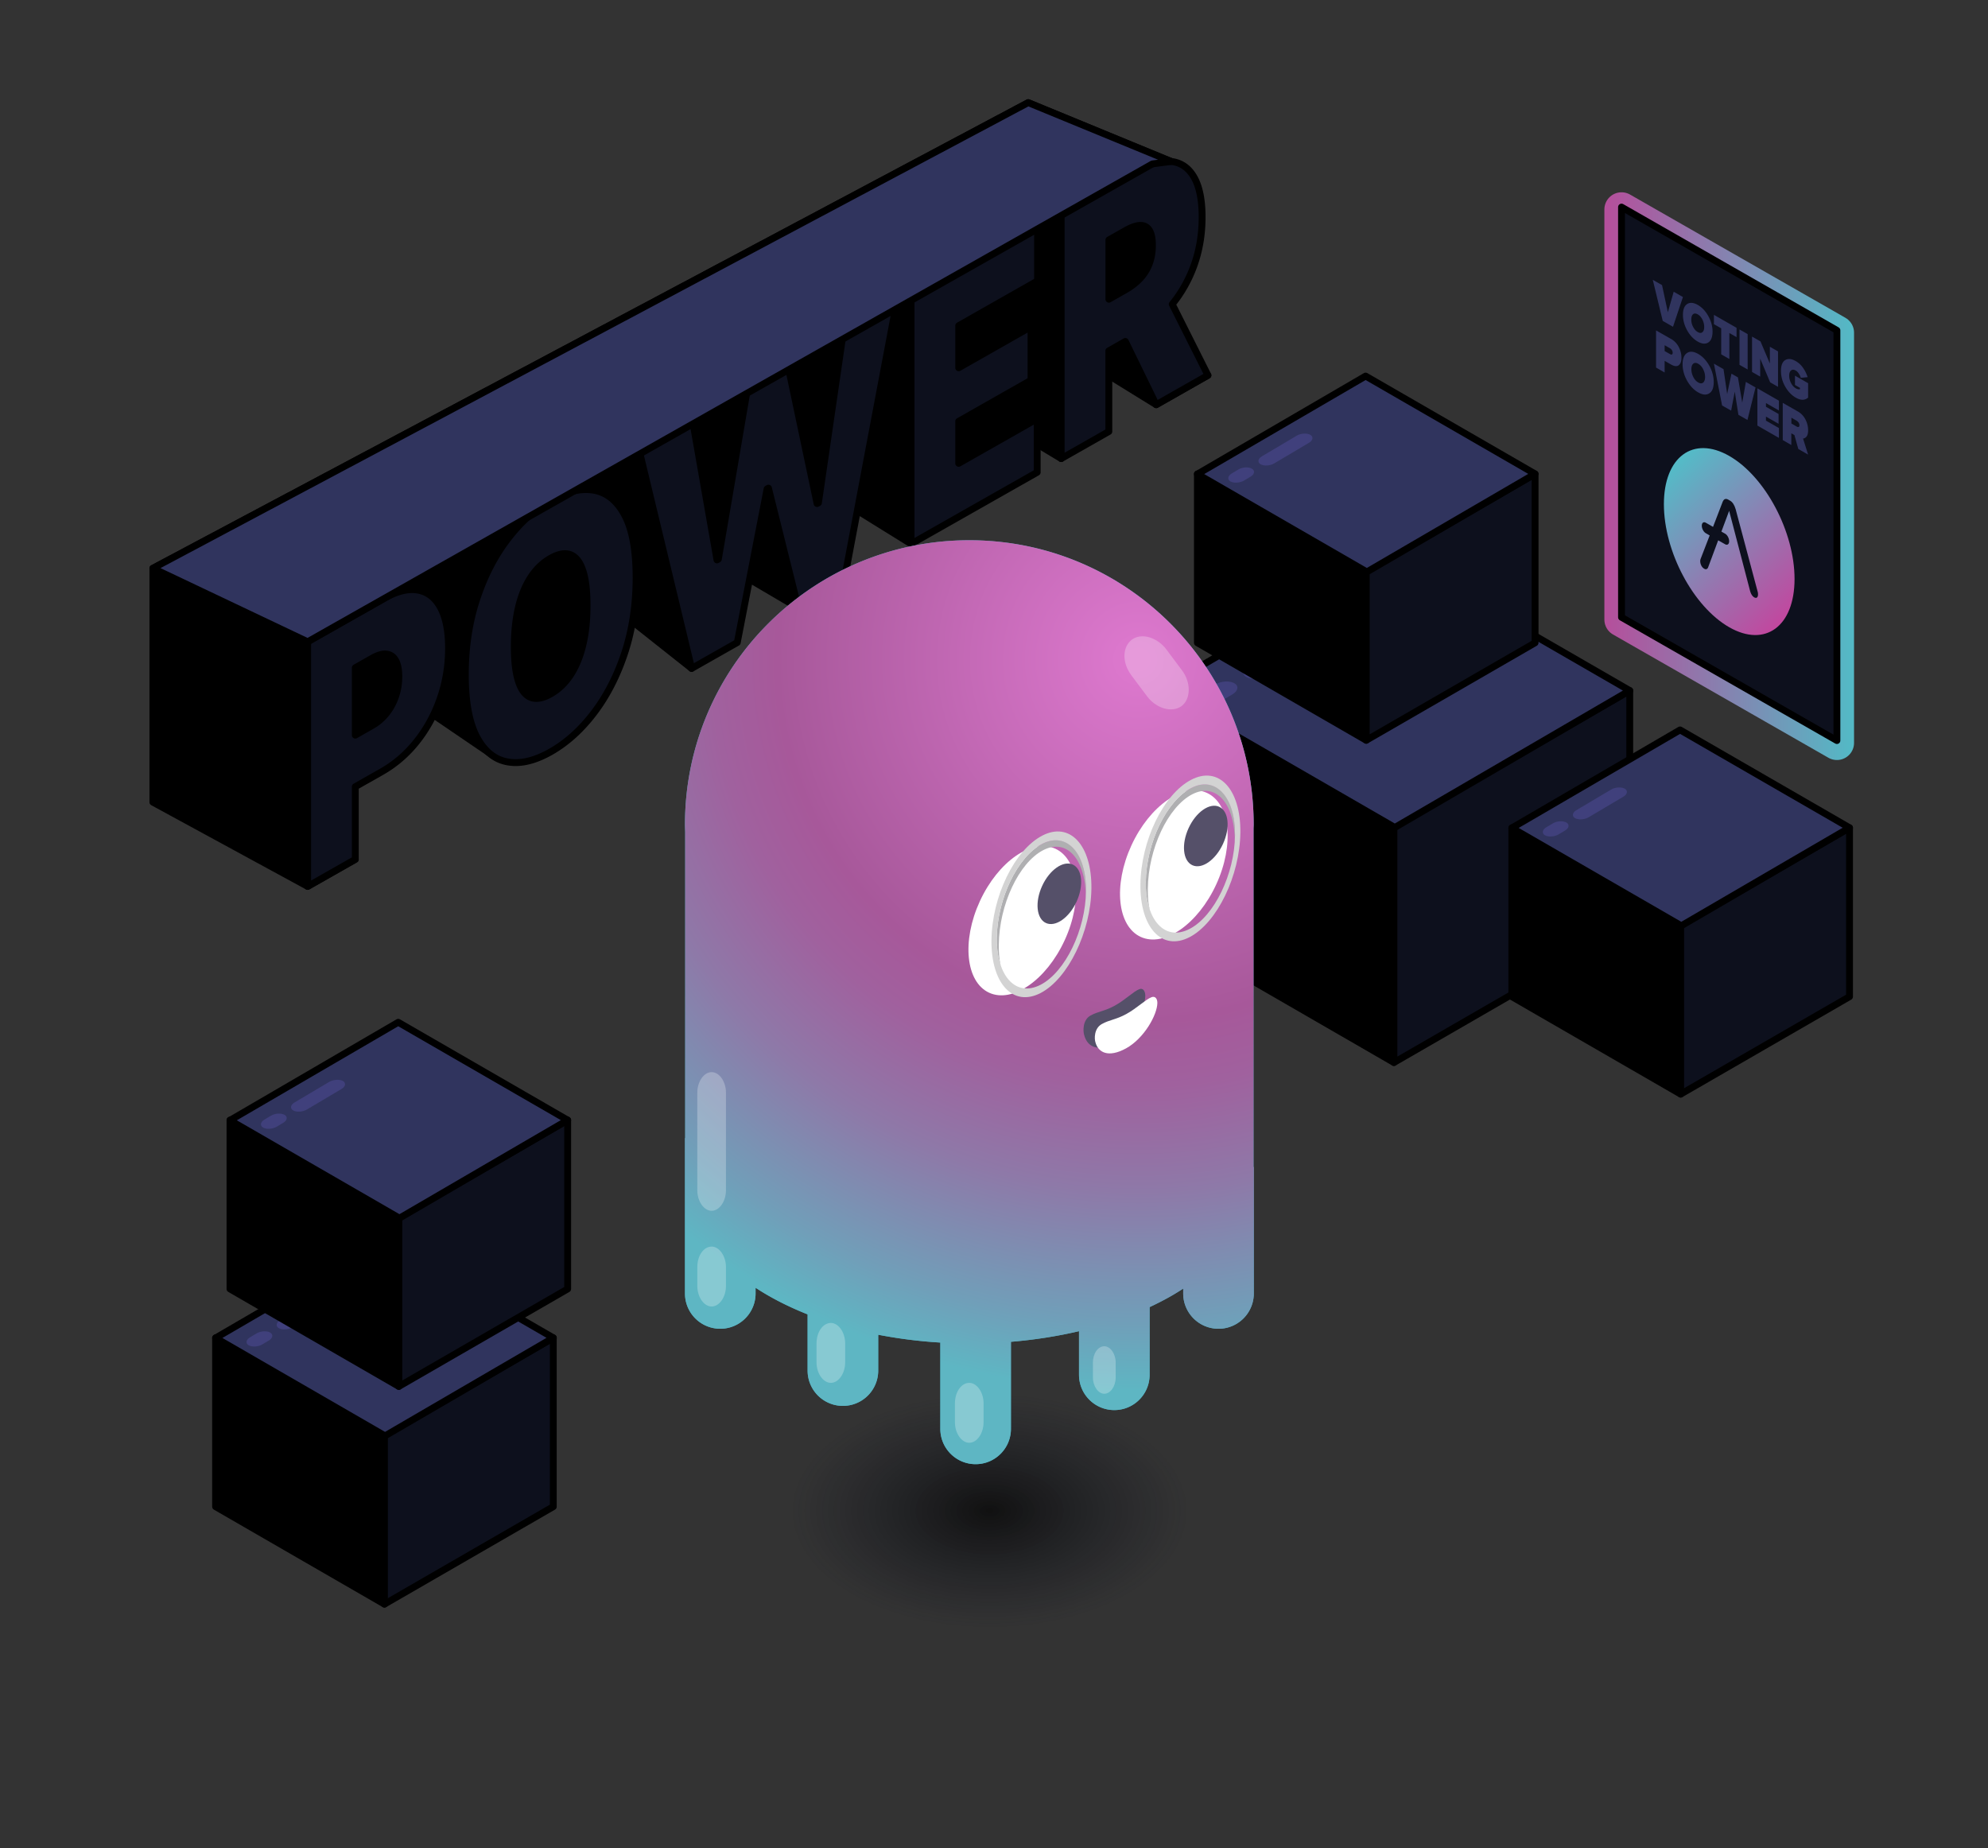 <svg xmlns="http://www.w3.org/2000/svg" xml:space="preserve" id="Слой_1" x="0" y="0" version="1.1" viewBox="0 0 290 269.62"><rect x="0" y="0" width="290" height="269.62" fill="#333333" stroke="none"/><style>.st2{fill:#0d101d;stroke:#000;stroke-linecap:round;stroke-linejoin:round;stroke-miterlimit:10}.st3{fill:#30345e}.st5{fill:#0d101d}.st5,.st6,.st7{fill-rule:evenodd;clip-rule:evenodd;stroke:#000;stroke-linecap:round;stroke-linejoin:round;stroke-miterlimit:10}.st7{fill:#30345e}.st17{fill:#40407c}.st17,.st74,.st78,.st79,.st80,.st81{fill-rule:evenodd;clip-rule:evenodd}.st74{opacity:.256;fill:#fff;enable-background:new}.st78,.st79,.st80,.st81{fill:#555069}.st79,.st80,.st81{fill:#fff}.st80,.st81{fill:#afafb1}.st81{fill:#d3d3d3}</style><linearGradient id="SVGID_1_" x1="475.542" x2="521.716" y1="-384.547" y2="-384.547" gradientTransform="matrix(.763 .437 0 1 -128.224 236.28)" gradientUnits="userSpaceOnUse"><stop offset="0" stop-color="#b4509c"/><stop offset="1" stop-color="#54b8c5"/></linearGradient><path fill="none" stroke="url(#SVGID_1_)" stroke-linecap="round" stroke-linejoin="round" stroke-miterlimit="10" stroke-width="5" d="m267.96 108.37-31.42-17.98V30.55l31.42 17.98z"/><path d="m267.96 108.03-31.42-17.98V30.21l31.42 17.98z" class="st2"/><path d="m244.05 47.67-1.5-.86-1.45-5.99 1.35.77.85 3.96.85-2.99 1.35.77-1.45 4.34zM249.2 49.96c-.41.26-.92.22-1.54-.13-.61-.35-1.13-.89-1.54-1.63-.41-.73-.62-1.49-.62-2.28 0-.78.21-1.31.62-1.57.41-.26.92-.22 1.54.13.61.35 1.13.89 1.54 1.63.41.73.62 1.49.62 2.28-.01.78-.21 1.3-.62 1.57zm-2.22-2.28c.18.35.4.6.68.76.28.16.51.17.68.02.18-.15.26-.4.26-.77s-.09-.72-.26-1.07c-.18-.35-.4-.6-.68-.76-.28-.16-.51-.17-.68-.02-.18.15-.26.4-.26.77-.01.37.08.73.26 1.07zM252.27 52.37l-1.19-.68v-3.8l-1.06-.6v-1.36l3.3 1.89v1.36l-1.05-.6v3.79zM254.94 53.9l-1.19-.68v-5.16l1.19.68v5.16zM259.37 56.43l-1.15-.66-1.45-3.45v2.62l-1.19-.68V49.1l1.23.7 1.37 3.23v-2.45l1.19.68v5.17zM261.96 58.01c-.61-.35-1.13-.89-1.54-1.61-.42-.73-.62-1.49-.62-2.29s.21-1.33.62-1.58c.42-.25.93-.2 1.54.15.43.25.79.58 1.08 1.01.29.42.5.87.65 1.33l-1 .1a2.32 2.32 0 0 0-.29-.62c-.13-.2-.27-.35-.44-.44-.28-.16-.51-.17-.69-.02-.18.15-.27.4-.27.77s.09.72.27 1.07c.18.35.41.6.69.77.11.06.22.11.34.13.12.02.21.02.27-.01v-.19l-.73-.42V54.8l1.92 1.1V58c-.48.42-1.08.42-1.8.01zM242.83 54.34l-1.25-.72V48.2l2.21 1.26c.47.27.83.65 1.1 1.16.26.51.39 1.02.39 1.56 0 .53-.13.89-.39 1.1-.26.2-.63.17-1.1-.09l-.96-.55v1.7zm.79-2.68c.11.06.2.08.27.05s.11-.12.11-.25c0-.14-.04-.27-.11-.38a.87.87 0 0 0-.27-.27l-.79-.45v.85l.79.45zM249.34 57.38c-.43.28-.97.23-1.62-.14-.65-.37-1.18-.94-1.62-1.71-.43-.77-.65-1.57-.65-2.39 0-.82.22-1.37.65-1.65.43-.28.97-.23 1.62.14s1.18.94 1.62 1.71c.43.77.65 1.57.65 2.39 0 .83-.21 1.38-.65 1.65zm-2.33-2.39c.18.37.42.63.72.8.29.17.53.17.72.02.18-.16.28-.42.28-.81 0-.39-.09-.76-.28-1.13-.18-.37-.42-.63-.72-.8-.29-.17-.53-.17-.72-.02-.18.15-.28.42-.28.81 0 .39.1.77.28 1.13zM254.91 61.26l-1.32-.75-.53-3.38-.53 2.77-1.32-.75-1.19-6.1 1.4.8.53 3.62.63-2.96.94.54.63 3.68.53-3.02 1.41.81-1.18 4.74zM259.5 63.88l-3.14-1.8v-5.43l3.14 1.8v1.43l-1.89-1.08v.54l1.84 1.05v1.43l-1.84-1.05v.59l1.89 1.08v1.44zM263.76 66.32l-1.43-.82-.57-2.03-.45-.26v1.71l-1.25-.72v-5.43l2.21 1.26c.47.27.83.65 1.1 1.16.26.51.39 1.02.39 1.56 0 .42-.07.73-.22.92-.15.19-.32.29-.52.3l.74 2.35zm-1.68-4.1c.12.07.21.09.29.06.08-.03.12-.11.12-.25s-.04-.26-.12-.38a.964.964 0 0 0-.29-.28l-.76-.44v.85l.76.44z" class="st3"/><linearGradient id="SVGID_00000062172260235618183020000007130610993154464641_" x1="507.943" x2="489.353" y1="-367.167" y2="-382.809" gradientTransform="matrix(.763 .437 0 1 -128.224 236.28)" gradientUnits="userSpaceOnUse"><stop offset="0" stop-color="#c1489f"/><stop offset="1" stop-color="#55bac7"/></linearGradient><path fill="url(#SVGID_00000062172260235618183020000007130610993154464641_)" d="M252.25 66.51c-5.26-3.01-9.53.14-9.53 7.04s4.27 14.94 9.53 17.95 9.53-.14 9.53-7.04-4.27-14.94-9.53-17.95zm4.05 20.65c-.1.09-.25.07-.43-.03-.12-.07-.23-.19-.33-.34-.1-.15-.17-.33-.23-.52l-3.07-11.75-1.13 3.03.55.31c.32.18.58.67.58 1.09v.02c0 .41-.26.61-.58.43l-1.02-.58-1.47 3.95c-.05.13-.13.22-.23.25-.09.04-.21.02-.33-.05-.18-.1-.33-.26-.43-.46-.1-.2-.16-.42-.16-.66 0-.1.01-.19.04-.27l1.34-3.47-.57-.33c-.32-.18-.58-.67-.58-1.09v-.01c0-.41.26-.61.58-.43l1.06.61 1.4-3.65c.18-.43.45-.53.81-.33l.28.16c.35.2.63.62.81 1.25l3.22 12.06c.03.11.04.21.04.32.01.25-.05.4-.15.49z"/><path stroke="#000" stroke-linecap="round" stroke-linejoin="round" stroke-miterlimit="10" d="M44.88 129.31 22.3 117.02V82.9l127.69-67.93 22.4 9.23-3.18 21.99 7 8.56-7.55 4.29-7.45-4.6-6.4 12.46-4.93-2.96-16.98 15.4-8.85-5.49-7.6 14.83-9.07-5.33-6.49 14.16-10.09-7.99-6.07 12.37-13.44 7.89-9.07-6.18-12.6 9.36 2.21 12.4z"/><path d="M92.79 84.26c0 3.97-.56 7.64-1.66 10.99-1.11 3.35-2.61 6.27-4.49 8.74-1.88 2.47-3.98 4.36-6.3 5.68-2.33 1.32-4.44 1.82-6.32 1.47s-3.37-1.56-4.48-3.66c-1.1-2.1-1.66-5.12-1.66-9.07 0-3.97.55-7.63 1.66-10.99 1.1-3.35 2.6-6.26 4.48-8.73C75.9 76.22 78 74.32 80.34 73c2.32-1.32 4.42-1.81 6.3-1.48 1.88.33 3.38 1.54 4.49 3.64 1.11 2.09 1.66 5.13 1.66 9.1zm-7.15 4.06c0-2.14-.2-3.83-.61-5.07-.4-1.24-1-2.01-1.79-2.33-.79-.31-1.76-.14-2.91.51-1.15.65-2.12 1.58-2.91 2.79s-1.38 2.66-1.79 4.36c-.4 1.7-.61 3.62-.61 5.76 0 2.14.2 3.83.61 5.07.4 1.24 1 2.02 1.79 2.33.79.31 1.76.14 2.91-.51 1.15-.65 2.12-1.58 2.91-2.79s1.38-2.66 1.79-4.36c.41-1.7.61-3.62.61-5.76zM100.89 97.51l-7.55-31.4 7.75-4.4 3.5 19.97.2-.11 4.15-24.32 6.1-3.46 4.15 19.67.2-.11 3.5-24.01 7.75-4.4-7.54 39.96-6.65 3.78-4.35-17.47-.2.11-4.35 22.41-6.66 3.78zM132.9 79.34V43.65l18.45-10.48v7.81l-11.5 6.53v6.14l10.55-5.99v7.81l-10.55 5.99v6.13l11.45-6.5v7.81l-18.4 10.44zM60.92 86.08c-1.43-.24-3.09.19-4.99 1.26l-11.05 6.28v35.69l6.95-3.95v-10.6l3.85-2.18c1.95-1.11 3.66-2.58 5.12-4.42 1.46-1.84 2.6-3.93 3.41-6.26.81-2.33 1.22-4.78 1.22-7.33 0-2.53-.4-4.52-1.19-5.97-.79-1.44-1.89-2.28-3.32-2.52zm-3.21 15.5a8.14 8.14 0 0 1-1.34 2.48c-.58.73-1.28 1.33-2.09 1.79l-2.45 1.39v-9.83l2.45-1.39c.82-.46 1.52-.67 2.09-.6.58.06 1.03.36 1.34.91.31.55.47 1.33.47 2.36 0 1-.15 1.97-.47 2.89zM168.66 59.04l7.55-4.29L171 44.38c1.33-1.64 2.38-3.48 3.14-5.55.81-2.22 1.22-4.6 1.22-7.16 0-2.53-.4-4.48-1.19-5.84-.79-1.36-1.9-2.12-3.33-2.28-1.43-.16-3.09.31-4.99 1.39l-11.05 6.27V66.9l6.95-3.95V51.18l2.41-1.37 4.5 9.23zM161.76 35l2.45-1.39c.82-.46 1.52-.71 2.09-.73.58-.02 1.03.2 1.34.67.31.47.47 1.21.47 2.24 0 1.01-.16 1.92-.47 2.72-.31.81-.76 1.51-1.34 2.13-.58.61-1.28 1.16-2.09 1.62l-2.45 1.39V35z" class="st2"/><path fill="#30345e" stroke="#000" stroke-linecap="round" stroke-linejoin="round" stroke-miterlimit="10" d="m22.3 82.9 22.58 10.72 123.23-69.71 2.74-.36-20.86-8.58z"/><path d="m203.34 155-34.39-19.86v-34.4l34.39 19.86z" class="st6"/><path d="m203.34 155 34.4-19.86v-34.4l-34.4 19.86z" class="st5"/><path d="m203.47 120.71-34.52-19.93 34.27-19.97 34.52 19.93z" class="st7"/><path id="矩形_00000071533566136864949720000017614019122046767779_" d="M191.94 92.77c.68.38.56 1.12-.24 1.6l-7.14 4.22c-.81.48-2.08.56-2.75.17-.68-.38-.56-1.12.24-1.6l7.14-4.22c.81-.47 2.08-.55 2.75-.17z" class="st17"/><path id="矩形_00000148655270495133407650000016292293133908033928_" d="M180.06 99.67c.68.38.56 1.12-.24 1.6l-1.38.82c-.81.48-2.08.56-2.75.17-.68-.38-.56-1.12.24-1.6l1.38-.82c.86-.51 2.07-.55 2.75-.17z" class="st17"/><path d="m199.3 107.99-24.63-14.22V69.14l24.63 14.22z" class="st6"/><path d="m199.3 107.99 24.63-14.22V69.14L199.3 83.36z" class="st5"/><path d="m199.39 83.43-24.72-14.27 24.54-14.3 24.72 14.27z" class="st7"/><path id="矩形_00000067237531403813401990000007161575344428374456_" d="M191.14 63.43c.48.28.4.8-.17 1.15l-5.11 3.03c-.58.34-1.49.4-1.97.12s-.4-.8.17-1.15l5.11-3.03c.57-.34 1.48-.4 1.97-.12z" class="st17"/><path id="矩形_00000172439455273169900730000003788602527012485021_" d="M182.62 68.37c.48.28.4.8-.17 1.15l-.99.59c-.58.34-1.49.4-1.97.12s-.4-.8.17-1.15l.99-.59c.62-.37 1.49-.4 1.97-.12z" class="st17"/><path d="m245.17 159.61-24.63-14.22v-24.63l24.63 14.22z" class="st6"/><path d="m245.17 159.61 24.63-14.22v-24.63l-24.63 14.22z" class="st5"/><path d="m245.26 135.05-24.72-14.27 24.54-14.3 24.72 14.27z" class="st7"/><path id="矩形_00000116923982106843508210000010645689925394138284_" d="M237.01 115.05c.48.28.4.8-.17 1.15l-5.11 3.03c-.58.34-1.49.4-1.97.12s-.4-.8.17-1.15l5.11-3.03c.57-.34 1.48-.4 1.97-.12z" class="st17"/><path id="矩形_00000116227473572927087900000008942256424761030057_" d="M228.5 119.99c.48.28.4.8-.17 1.15l-.99.59c-.58.34-1.49.4-1.97.12s-.4-.8.17-1.15l.99-.59c.61-.36 1.48-.4 1.97-.12z" class="st17"/><path d="m56.08 234.01-24.63-14.22v-24.63l24.63 14.22z" class="st6"/><path d="m56.08 234.01 24.63-14.22v-24.63l-24.63 14.22z" class="st5"/><path d="m56.17 209.46-24.72-14.28L56 180.88l24.72 14.28z" class="st7"/><path id="矩形_00000170982840724012628400000017603476856356239242_" d="M47.92 189.45c.48.28.4.8-.17 1.15l-5.11 3.03c-.58.34-1.49.4-1.97.12s-.4-.8.17-1.15l5.11-3.03c.58-.34 1.49-.39 1.97-.12z" class="st17"/><path id="矩形_00000034789922945337747170000004786810676651890076_" d="M39.41 194.39c.48.28.4.8-.17 1.15l-.99.59c-.58.34-1.49.4-1.97.12s-.4-.8.17-1.15l.99-.59c.62-.36 1.49-.39 1.97-.12z" class="st17"/><path d="m58.18 202.25-24.63-14.22V163.4l24.63 14.22z" class="st6"/><path d="m58.18 202.25 24.63-14.22V163.4l-24.63 14.22z" class="st5"/><path d="m58.27 177.7-24.72-14.27 24.54-14.3 24.72 14.27z" class="st7"/><path id="矩形_00000103233851201207027030000016206408251759671182_" d="M50.02 157.69c.48.28.4.8-.17 1.15l-5.11 3.03c-.58.34-1.49.4-1.97.12s-.4-.8.17-1.15l5.11-3.03c.57-.33 1.48-.39 1.97-.12z" class="st17"/><path id="矩形_00000119098720750697630430000017452137009090544825_" d="M41.51 162.63c.48.28.4.8-.17 1.15l-.99.59c-.58.34-1.49.4-1.97.12s-.4-.8.17-1.15l.99-.59c.61-.36 1.48-.39 1.97-.12z" class="st17"/><path id="矩形_00000009591785655471828430000014275214618500428440_" d="M175.9 186.22c.62 0 1.15.76 1.15 1.64v1.52c0 .88-.53 1.64-1.15 1.64-.62 0-1.15-.76-1.15-1.64v-1.52c0-.94.53-1.64 1.15-1.64z" class="st74"/><radialGradient id="SVGID_00000063606314922835530020000011660783084321565117_" cx="144.356" cy="220.347" r="29.158" gradientTransform="matrix(1 0 0 .59 0 90.388)" gradientUnits="userSpaceOnUse"><stop offset="0"/><stop offset="1" stop-color="#0d101d" stop-opacity="0"/></radialGradient><path fill="url(#SVGID_00000063606314922835530020000011660783084321565117_)" d="M169.35 206.27c-13.68-7.9-35.96-8-49.77-.23s-13.91 20.48-.23 28.37c13.68 7.9 35.96 8 49.77.23 13.81-7.77 13.91-20.47.23-28.37z" opacity=".67"/><path fill="#3fa9bd" d="M182.86 170.25v-49.28c0-.23.02-.45.02-.68 0-22.91-18.57-41.48-41.48-41.48-22.91 0-41.48 18.57-41.48 41.48 0 .36.02.72.03 1.07v44.66h-.03v22.67a5.15 5.15 0 1 0 10.3 0v-.83c.56.36 1.13.72 1.74 1.07 1.83 1.06 3.79 1.99 5.85 2.81v8.2a5.15 5.15 0 1 0 10.3 0v-5.23c2.95.57 5.99.96 9.06 1.14v12.59c0 2.84 2.3 5.15 5.15 5.15s5.15-2.31 5.15-5.15v-12.7c3.39-.28 6.73-.8 9.93-1.55v6.36c0 2.84 2.3 5.15 5.15 5.15s5.15-2.31 5.15-5.15v-9.87c1-.47 1.97-.96 2.91-1.49.7-.39 1.35-.8 1.99-1.21v.71a5.15 5.15 0 1 0 10.3 0v-18.45h-.04z"/><radialGradient id="SVGID_00000146479802604260267460000005736347643373221565_" cx="166.078" cy="96.227" r="106.685" gradientUnits="userSpaceOnUse"><stop offset=".012" stop-color="#dd78ce"/><stop offset=".494" stop-color="#a7589a"/><stop offset=".583" stop-color="#a0619e"/><stop offset=".727" stop-color="#8e79a8"/><stop offset=".908" stop-color="#709fb9"/><stop offset="1" stop-color="#5eb6c3"/></radialGradient><path fill="url(#SVGID_00000146479802604260267460000005736347643373221565_)" d="M182.86 170.25v-49.28c0-.23.02-.45.02-.68 0-22.91-18.57-41.48-41.48-41.48-22.91 0-41.48 18.57-41.48 41.48 0 .36.02.72.03 1.07v44.66h-.03v22.67a5.15 5.15 0 1 0 10.3 0v-.83c.56.36 1.13.72 1.74 1.07 1.83 1.06 3.79 1.99 5.85 2.81v8.2a5.15 5.15 0 1 0 10.3 0v-5.23c2.95.57 5.99.96 9.06 1.14v12.59c0 2.84 2.3 5.15 5.15 5.15s5.15-2.31 5.15-5.15v-12.7c3.39-.28 6.73-.8 9.93-1.55v6.36c0 2.84 2.3 5.15 5.15 5.15s5.15-2.31 5.15-5.15v-9.87c1-.47 1.97-.96 2.91-1.49.7-.39 1.35-.8 1.99-1.21v.71a5.15 5.15 0 1 0 10.3 0v-18.45h-.04z"/><path id="矩形_00000087397578957614146820000003355207264758135954_" d="M103.81 156.4c1.12 0 2.09 1.38 2.09 2.99v14.25c0 1.61-.96 2.99-2.09 2.99-1.12 0-2.09-1.38-2.09-2.99v-14.25c0-1.61.96-2.99 2.09-2.99z" class="st74"/><path id="矩形_00000047754894176421212220000012458375927516645053_" d="M165.11 93.31c1.37-1.02 3.68-.37 5.02 1.41l2.29 3.06c1.34 1.78 1.31 4.19-.06 5.22-1.37 1.02-3.68.37-5.02-1.41l-2.29-3.06c-1.43-1.91-1.31-4.19.06-5.22z" class="st74"/><path id="矩形_00000157990403674674158700000006686390421407291574_" d="M121.2 192.99c1.12 0 2.09 1.38 2.09 2.99v2.76c0 1.61-.96 2.99-2.09 2.99-1.12 0-2.09-1.38-2.09-2.99v-2.76c.01-1.73.97-2.99 2.09-2.99z" class="st74"/><path id="矩形_00000044871261895847708770000002735913274861412226_" d="M103.81 181.85c1.12 0 2.09 1.38 2.09 2.99v2.76c0 1.61-.96 2.99-2.09 2.99-1.12 0-2.09-1.38-2.09-2.99v-2.76c0-1.72.96-2.99 2.09-2.99z" class="st74"/><path id="矩形_00000043416485415560851790000010022625893806274693_" d="M141.39 201.73c1.12 0 2.09 1.38 2.09 2.99v2.76c0 1.61-.96 2.99-2.09 2.99-1.12 0-2.09-1.38-2.09-2.99v-2.76c.01-1.73.97-2.99 2.09-2.99z" class="st74"/><path id="矩形_00000049191009262218111110000014936761869242403253_" d="M161.09 196.39c.89 0 1.66 1.1 1.66 2.37v2.19c0 1.28-.76 2.37-1.66 2.37-.89 0-1.66-1.1-1.66-2.37v-2.19c.01-1.37.77-2.37 1.66-2.37z" class="st74"/><ellipse cx="149.12" cy="134.31" class="st79" rx="11.56" ry="6.81" transform="rotate(-65.298 149.125 134.31)"/><ellipse cx="171.23" cy="126.16" class="st79" rx="11.56" ry="6.81" transform="rotate(-65.298 171.24 126.164)"/><path id="形状结合_00000052800771220668392550000012347782312995224733_" d="M152.02 123.11c3.6-1.88 6.46 1.24 6.4 6.88 0 .2 0 .4-.01.6l-.01.6c.06-5.74-2.71-9-6.24-7.16s-6.4 7.94-6.46 13.78c-.01 1.11.06 2.17.28 3.06-.38-1.1-.6-2.49-.58-4 .07-5.74 3.02-11.89 6.62-13.76z" class="st80"/><path id="形状结合_00000167383969439905033100000013440319992287430529_" d="M152.04 121.9c4-2.08 7.23 1.34 7.17 7.68-.07 6.34-3.41 13.2-7.41 15.28s-7.23-1.34-7.17-7.68c.07-6.35 3.33-13.16 7.41-15.28zm-.02 1.21c-3.6 1.88-6.55 8.02-6.61 13.66-.06 5.64 2.79 8.76 6.4 6.88 3.6-1.88 6.55-8.02 6.61-13.66.06-5.64-2.87-8.72-6.4-6.88z" class="st81"/><path id="形状结合_00000091012564269628090270000016207065571347968438_" d="M173.76 114.96c3.6-1.88 6.46 1.24 6.4 6.88 0 .2 0 .4-.01.6l-.01.6c.06-5.74-2.71-9-6.24-7.16-3.53 1.84-6.4 7.94-6.46 13.78-.01 1.11.06 2.17.28 3.06-.38-1.1-.6-2.49-.58-4 .06-5.74 3.01-11.88 6.62-13.76z" class="st80"/><path id="形状结合_00000089533955622365780390000008932183258459172017_" d="M173.77 113.75c4-2.08 7.23 1.34 7.17 7.68-.07 6.34-3.41 13.2-7.41 15.28s-7.23-1.34-7.17-7.68c.07-6.34 3.33-13.16 7.41-15.28zm-.01 1.21c-3.6 1.88-6.55 8.02-6.61 13.66-.06 5.64 2.79 8.76 6.4 6.88 3.6-1.88 6.55-8.02 6.61-13.66.05-5.64-2.88-8.72-6.4-6.88z" class="st81"/><path id="椭圆形_00000124162552881930764260000009442055162140381825_" d="M162.57 152.15c2.56-1.41 4.5-5.07 4.5-6.88 0-.72-.35-1.18-.87-.97-.82.3-2.04 1.56-3.61 2.42-1.46.8-2.39.81-3.5 1.42-1.17.64-1.11 2.27-.94 2.83.4 1.58 1.8 2.62 4.42 1.18z" class="st78"/><path id="椭圆形_00000134223282835839614540000012754417125015225990_" d="M164.27 152.93c2.62-1.44 4.55-4.89 4.56-6.63 0-.65-.35-1.04-.87-.82-.82.3-2.1 1.59-3.67 2.45-1.52.83-2.39.81-3.55 1.45-1.17.64-1.11 2.2-.94 2.68.39 1.45 1.85 2.31 4.47.87z" class="st79"/><ellipse cx="154.53" cy="130.38" class="st78" rx="4.69" ry="2.76" transform="rotate(-65.298 154.536 130.38)"/><ellipse cx="175.89" cy="121.95" class="st78" rx="4.69" ry="2.76" transform="rotate(-65.298 175.897 121.948)"/></svg>